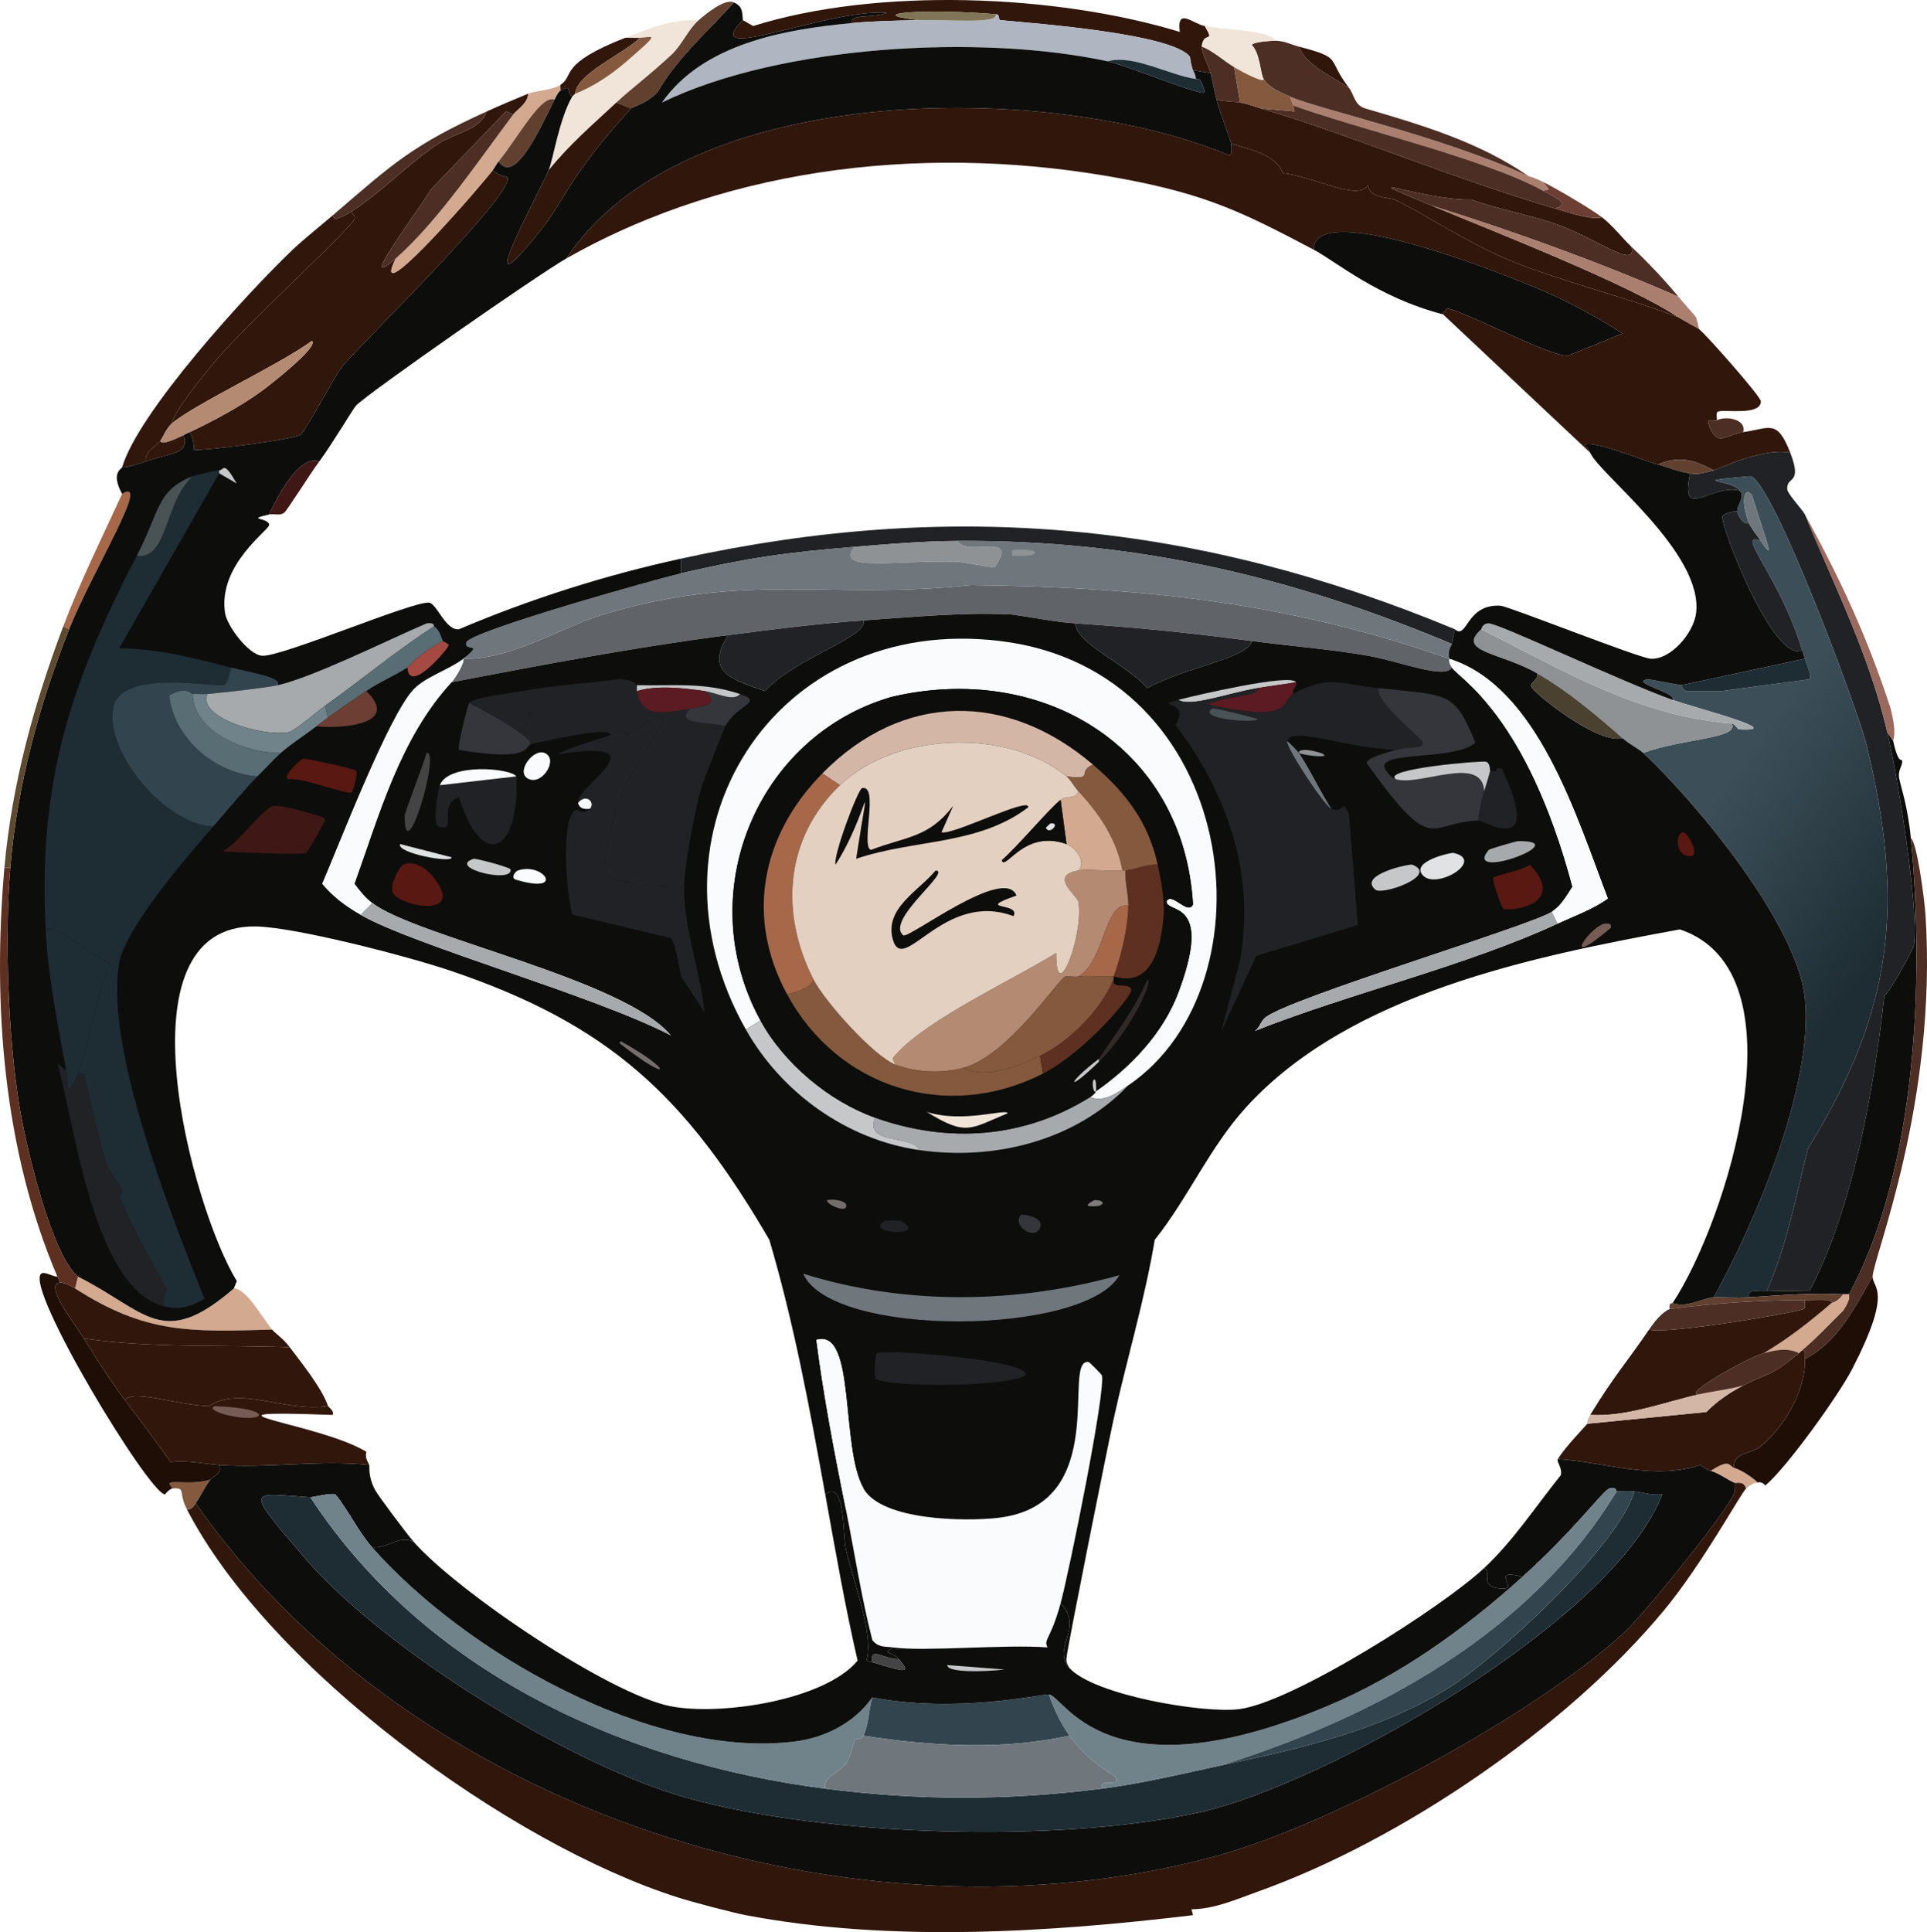 <?xml version="1.0" encoding="UTF-8"?>
<svg id="_Шар_2" data-name="Шар 2" xmlns="http://www.w3.org/2000/svg" xmlns:xlink="http://www.w3.org/1999/xlink" viewBox="0 0 327.49 328.3">
  <defs>
    <style>
      .cls-1 {
        fill: #755d55;
      }

      .cls-1, .cls-2, .cls-3, .cls-4, .cls-5, .cls-6, .cls-7, .cls-8, .cls-9, .cls-10, .cls-11, .cls-12, .cls-13, .cls-14, .cls-15, .cls-16, .cls-17, .cls-18, .cls-19, .cls-20, .cls-21, .cls-22, .cls-23, .cls-24, .cls-25, .cls-26, .cls-27, .cls-28, .cls-29, .cls-30, .cls-31, .cls-32, .cls-33, .cls-34, .cls-35, .cls-36, .cls-37, .cls-38, .cls-39, .cls-40, .cls-41, .cls-42, .cls-43, .cls-44 {
        stroke-width: 0px;
      }

      .cls-2 {
        fill: #4a4131;
      }

      .cls-3 {
        fill: #9b6a5f;
      }

      .cls-4 {
        fill: #ab7f70;
      }

      .cls-5 {
        fill: #736e6a;
      }

      .cls-6 {
        fill: #31160b;
      }

      .cls-7 {
        fill: #624030;
      }

      .cls-8 {
        fill: #596d75;
      }

      .cls-9 {
        fill: #591812;
      }

      .cls-10 {
        fill: #6f777d;
      }

      .cls-11 {
        fill: #1e0e06;
      }

      .cls-12 {
        fill: #5e4931;
      }

      .cls-13 {
        fill: #606368;
      }

      .cls-14 {
        fill: #6c3e34;
      }

      .cls-15 {
        fill: #e4d0c0;
      }

      .cls-16 {
        fill: #a7684a;
      }

      .cls-17 {
        fill: #1e2c34;
      }

      .cls-18 {
        fill: #8e9295;
      }

      .cls-19 {
        fill: #4c2e24;
      }

      .cls-20 {
        fill: #c5c7c9;
      }

      .cls-21 {
        fill: url(#_Градієнт_без_назви_38);
      }

      .cls-22 {
        fill: #495255;
      }

      .cls-23 {
        fill: #afb6c1;
      }

      .cls-24 {
        fill: #b48b72;
      }

      .cls-25 {
        fill: #a44a42;
      }

      .cls-26 {
        fill: #5e3021;
      }

      .cls-27 {
        fill: #3f1815;
      }

      .cls-28 {
        fill: #34363b;
      }

      .cls-29 {
        fill: #7f7b7c;
      }

      .cls-30 {
        fill: #817557;
      }

      .cls-31 {
        fill: #70828a;
      }

      .cls-32 {
        fill: #d3a990;
      }

      .cls-33 {
        fill: #f1e5d9;
      }

      .cls-34 {
        fill: #444445;
      }

      .cls-35 {
        fill: #312927;
      }

      .cls-36 {
        fill: #212225;
      }

      .cls-37 {
        fill: #e1e2e4;
      }

      .cls-38 {
        fill: #a7aaad;
      }

      .cls-39 {
        fill: #5c1b22;
      }

      .cls-40 {
        fill: #d4b6a7;
      }

      .cls-41 {
        fill: #84593e;
      }

      .cls-42 {
        fill: #fafbfd;
      }

      .cls-43 {
        fill: #32444d;
      }

      .cls-44 {
        fill: #0d0d0c;
      }
    </style>
    <linearGradient id="_Градієнт_без_назви_38" data-name="Градієнт без назви 38" x1="-30.45" y1="277.07" x2="32" y2="322.11" gradientTransform="translate(300.46 5.5) scale(.5)" gradientUnits="userSpaceOnUse">
      <stop offset="0" stop-color="#3c4f58"/>
      <stop offset="1" stop-color="#1e2d34"/>
    </linearGradient>
  </defs>
  <g id="_Шар_1-2" data-name="Шар 1">
    <g>
      <path class="cls-6" d="m296.75,252.92c-.92.84-7.39,12.78-14,20.75-16.53,19.92-44.74,39.11-69,47.75-3.64,1.3-7.29,2.95-11.25,3l.25,1c-24.61,2.94-51.52,4.64-76,0-2.26-.43-9.12-2.24-11.5-3-28.66-9.09-69.58-38.95-83.5-66,.76.2,1.18-.56,1.5-1,36.64,52.51,112.22,76.5,173.25,60,19.86-5.37,54.36-24.05,69.5-38,3.47-3.19,17.49-20.56,18.75-23.75.13-.33-.08-1.15,0-1.75.39.16,1.6-.42,2,1Z"/>
      <path class="cls-16" d="m11.75,106.92l-1-.5c2.93-7.73,6.55-15.01,10-22.5,5.05-3.09-5.05,13.09-9,23Z"/>
      <path class="cls-41" d="m35.75,251.42c-.96,1.25-1.63,2.8-2.5,4-.32.44-.74,1.2-1.5,1-1.5-2.92-.05-3.69-2.5-3.5.27-.11-.85-.81-.25-1,.84-.26,4.01.35,6.75-.5Z"/>
      <path class="cls-44" d="m290.75,249.92c1.18.28,2.96,1.57,4,2-.08.6.13,1.42,0,1.75-1.26,3.19-15.28,20.56-18.75,23.75-15.14,13.95-49.64,32.63-69.5,38-61.03,16.5-136.61-7.49-173.25-60,.87-1.2,1.54-2.75,2.5-4,.6-.77,2.02-.89,1.5-2.5,8.47.58,17.04-.9,25.5,0,.1.24-.26,1.92,1,4.25.58,1.08,5.44,7.53,6.5,8.75-2.71-1.05-4.2,1.19-7,1-2.39-2.71-3.97-6.19-6.25-9-.64-.31-4.04.51-4.25.5-10.42-.71-11.41-1.91-1,10.25,13.42,15.68,45.13,35.18,64.75,40.75,23.5,6.67,63.76,7.8,87.5,2.5,20.97-4.68,70-32.13,78.5-54-1.65.25-3.16-.32-4.75-.5-.83-.1-2.15-.08-3,0-.07,0,.05-.86-1.25-.5-1.01.28-6.02,7.16-14.75,15-5.98-1.51-.09,2.28-3.75,2-3.69-.29-1.42-2.89-2.75-3.5,4.97-4.66,8.75-10.48,13-15.75.33-1.23-.77-2.31-.5-2.75,8.09.49,16.15,3.67,24.25,1,.41.36,1.27.89,1.75,1Z"/>
      <path class="cls-36" d="m304.25,76.92c2.17,5.61-.72,3.85-.5,6.25.07.77,2.5,3.34,3,4.25,5.18,12.61,10.83,23.57,14,37,1.71,7.22,5.45,30.3,4.5,36.25-.08.49-3.88,7.68-5,8.5-1.77,15.93-5.34,36.2-12.75,50.25-2.4-.07-4.86-.1-7.25,0,3.42-7.78,4.97-16.04,7-24.25,14.57-23.54,16.5-41.56,10-68.5-1.4-5.81-15.87-44.68-19.75-45.75-11.53,1.01-3.02.44-1.75,2.5-4.58-1.46-10.41,5.45-8.5-3,1.47.32,2.65-.22,4-.5.66-.14,8.29-3.94,13-3Z"/>
      <path class="cls-44" d="m321.75,125.92c.85,3.94,1.47,3.07,1.5,3.25.18.96-.74,1.56-.5,3,.23,1.37,1.46,4.68,2,10.25,2.29,23.78,1.1,55.98-10.5,77.5h-1c-5.38-.29-10.64.16-16,.5-.31-1.46,1.03-.92,3-1,2.39-.1,4.85-.07,7.25,0,7.41-14.05,10.98-34.32,12.75-50.25,1.12-.82,4.92-8.01,5-8.5.95-5.95-2.79-29.03-4.5-36.25l1,1.5Z"/>
      <path class="cls-19" d="m318.25,216.92c-3.11,5.3-5.79,11.02-11.5,14-.02-.78.22-1.53-.5-1.5,2.48-2.08,4.69-4.48,7-6.75,1.38-2.06.93-2.62,1-2.75,11.6-21.52,12.79-53.72,10.5-77.5,1.02.63,2.31,10.27,2.5,13.25,1.99,31.85-8.97,58.14-9,61.25Z"/>
      <path class="cls-3" d="m321.75,125.92l-1-1.5c-3.17-13.43-8.82-24.39-14-37,6.14,11.24,10.46,20.51,14.5,32.75,1.24,4.73.44,5.47.5,5.75Z"/>
      <path class="cls-21" d="m300.25,219.42c-1.97.08-3.31-.46-3,1-1.86.12-5.7-.04-6,0,7.21-13,16.96-36.13,15.5-50.75-1.26-12.54-18.23-33.04-27.5-41.75,6.76-2.48,16.58-2.44,15-5,.62.05,1.04.99,1.25,1,8.65.48-7.47-3.65-11.25-5,.81-1.23-7.45-2.97-4.25-3.5.29-.05,4.69.87,5.75,1,.06,0-.03.43.75,1h6l15-2c.54-.39-.58-2.85-.75-3.5-.13-.48-.34-.99-.5-1.5-3.75-12.42-11.59-20.36-7-18.5,2.75,4.16.65-.6-1.5-7.75-1.18-1.63-2.08.66-.5,4.75-1.01.32-1.96-1.42-2-2-.09-1.19,1.32-2.17.5-3.5-1.27-2.06-9.78-1.49,1.75-2.5,3.88,1.07,18.35,39.94,19.75,45.75,6.5,26.94,4.57,44.96-10,68.5-2.03,8.21-3.58,16.47-7,24.25Z"/>
      <path class="cls-42" d="m180.25,272.42c-1.75,6.35-2.9,5.98-2.25,7.5-7.13-.56-20.96.75-26.25,0-1.28-.18-2.46.07-3.5-1.25-1.88-7.34-3.01-14.83-4.5-22.25,2.65,1.77-.53-2.16,3-3.5,3.14,5.48,17.21,5.61,22.75,5,19.63-2.17,10.81-27.17,15.5-26.5.16.02,2.2,2.1,2.25,2.25.78,2.38-5.65,33.86-7,38.75Z"/>
      <path class="cls-13" d="m246.25,111.92c.09.68.12.91.5,1.5-1.18,2.1-8.8-1.05-14.25-2-6.51-1.13-13.2-1.64-19.75-2.5-10.76-1.41-19.13-2.28-30-3-3.51-.23-7.24-1.02-10.75-1.5-8.47-.43-16.83.44-25.25,1-7.77.52-15.29,1.51-23,2.5-15.74,2.03-31.41,5.02-47,8,.44-.48,2.2-3.14,2-4,8.06.27,16.64-5.37,23.75-7.5,24.42-7.34,38.28-2.42,62.5-5,28.91.35,53.86,2.87,81.25,12.5Z"/>
      <path class="cls-36" d="m247.25,106.92c-.22.83-.32,1.65-.5,2.5-27.57-11.57-54.01-17.7-84-17.5-5.97.04-11.57.51-17.5,1-11.79.97-17.9,1.82-29.5,4.5v-2.5c46.28-10.14,87.87-6.13,131.5,12Z"/>
      <path class="cls-42" d="m76.75,115.92c-8.74,9.49-12.23,22.38-16.5,34.25.96,1.26,1.73,2.26,3,3.25l-2,2c-2.57-1.48-4.59-2.98-6.5-5.25,3.05-7.1,11.29-28.52,15.5-33,2.06-2.19,6.09-3.38,8.5-5.25.2.86-1.56,3.52-2,4Z"/>
      <path class="cls-18" d="m294.25,122.92c1.58,2.56-8.24,2.52-15,5-.65-.61-2.21-1.38-3.5-2.5-4.57-3.99-9.22-7.96-14.5-11-6.2-3.57-13.85-3.63-9.5-7.5,14.19,7.14,26.55,14.68,42.5,16Z"/>
      <path class="cls-36" d="m212.75,108.92c-.5,2.9-11.66,4.55-17.75,8-3.71-4.2-12.06-7.49-12.25-11,10.87.72,19.24,1.59,30,3Z"/>
      <path class="cls-36" d="m146.75,105.42c.81,2.87-11.5,6.27-16.75,12-5.59-1.97-10.27-3.21-6.25-9.5,7.71-.99,15.23-1.98,23-2.5Z"/>
      <path class="cls-38" d="m284.25,118.92c3.78,1.35,19.9,5.48,11.25,5-.21-.01-.63-.95-1.25-1-15.95-1.32-28.31-8.86-42.5-16,.06-.05.16-.99,1.25-1,1.69-.02,22.47,9.87,31.25,13Z"/>
      <path class="cls-36" d="m295.25,86.92c.04.58.99,2.32,2,2,.25.64,1.42,2.12,2,3-4.59-1.86,3.25,6.08,7,18.5-4.68,2.66-14.15-21.52-13.5-22.75.19-.35,1.88-.9,2.5-.75Z"/>
      <path class="cls-17" d="m306.75,111.92c.17.65,1.29,3.11.75,3.5l-15,2h-6c-.78-.57-.69-.99-.75-1l21-4.5Z"/>
      <path class="cls-17" d="m52.75,254.42c19.41,29.63,53.25,45.11,87.5,49.5,16.01,2.05,30.99,2.03,47,0,6.81-.86,13.78-2.56,20.5-4,13.32-2.86,26.49-5.79,38.25-13,8.22-5.04,29.08-24.25,31.75-33.5,1.59.18,3.1.75,4.75.5-8.5,21.87-57.53,49.32-78.5,54-23.74,5.3-64,4.17-87.5-2.5-19.62-5.57-51.33-25.07-64.75-40.75-10.41-12.16-9.42-10.96,1-10.25Z"/>
      <path class="cls-31" d="m63.25,262.92c15.79,17.86,47.44,36,71.75,33,5.25-.65,10.19-3.18,13.25-7.5-.62,2.15-.55,4.42-1.5,6.5-.43.93-1.2.2-1.5.75-.1.19-.72,2.95-1.5,4-1.43,1.93-3.92,2.06-3.5,4.25-34.25-4.39-68.09-19.87-87.5-49.5.21.01,3.61-.81,4.25-.5,2.28,2.81,3.86,6.29,6.25,9Z"/>
      <path class="cls-31" d="m274.75,253.42c-14.66,24.1-40.87,38.22-67,46.5-6.72,1.44-13.69,3.14-20.5,4-.32-1.96,2.66-.15,2.5-1.75-.05-.54-4.28-2.19-8-7.25-1.47-2-2.7-4.65-3.5-7,2.54.06,9.45,17.82,47.25,2,12.43-5.2,23.32-13.09,33.25-22,8.73-7.84,13.74-14.72,14.75-15,1.3-.36,1.18.51,1.25.5Z"/>
      <path class="cls-43" d="m277.75,253.42c-2.67,9.25-23.53,28.46-31.75,33.5-11.76,7.21-24.93,10.14-38.25,13,26.13-8.28,52.34-22.4,67-46.5.85-.08,2.17-.1,3,0Z"/>
      <g>
        <path class="cls-6" d="m204.75,4.42c1.87,3.13-.26.71-.5,3.5-.09,1.01,1.23,3.35,1.5,4.5l-3-.5c-.18-.33-.48-1.7-.5-2.25-2.95-3.98-26.56-5.71-32.25-6.25-.41-.04.04-.93-.75-1-11.52-1-23.5-.17-13,1-3.89.08-7.62.13-11.5.5-.41-1.62,3.44-.75,6-1.75-10.19-.72-32.31,9.14-24.5,1.25l1.75,1c21.04-6.61,51.46-5.42,72.5,1-.56-4.29,2.24-1.36,4.25-1Z"/>
        <path class="cls-23" d="m202.75,11.92c.54,1,.46,1.39.5,1.5-4.54-.65-10.76-4.25-15-3-21.36-4.63-55.58-2.83-75.75,7,7.03-9.99,20.7-12.41,32.25-13.5,3.88-.37,7.61-.42,11.5-.5,5.6-.12,13.29.71,13-1,.79.07.34.96.75,1,5.69.54,29.3,2.27,32.25,6.25.02.55.32,1.92.5,2.25Z"/>
        <path class="cls-27" d="m54.25,78.42c-1.51,2.01-5.54,8.48-6,8.75-.86.51-1.69.06-2.5.25,1.3-2.93,5.18-10.34,8.5-9Z"/>
        <path class="cls-30" d="m169.25,2.42c.29,1.71-7.4.88-13,1-10.5-1.17,1.48-2,13-1Z"/>
        <g>
          <path class="cls-6" d="m87.25,19.42l-1.25-.5-12.75,13.25c-2.88,4.65-12.84,17.77-6,11.75-4.41,9.04,11.76-9.13,16.5-15,1.22,1.14,2.4,1,2.5,1.25,1.17,2.85-24.83,28.15-28,32-1.39,1.68-6.35,11.2-7.25,11.75-2.66,1.03-17.13,2.76-18,2.5-.2-.06.23-1.22-.75-3,4.04-1.9,8.66-4.38,12.25-7,1.38-1.01,9.82-7.58,8.5-8.5-5.46,4.02-19.98,10.78-23.75,14,.06-1.63,5.29-8.17,7.5-10.75,5.77-6.74,23.01-22.39,23.5-24,.19-.63-.49-.74-.5-1.25,5.13-3.27,9.65-8.13,14.75-11.5,2.89-1.91,7.02-2.2,8.25-5.5,2.36-1.07,4.61-2.01,7-3,.06,1.53-2.02,2.87-2.5,3.5Z"/>
          <path class="cls-6" d="m59.75,35.92c0,.51.69.62.5,1.25-.49,1.61-17.73,17.26-23.5,24-2.21,2.58-7.44,9.12-7.5,10.75-.99.84-1.62,2.53-2,3-.89,1.1-2.62,1.62-2.5,3.5-1.28.42-2.64.9-4,1,2.71-9.35,21.34-29.72,29-37,2.05-1.94,4.79-4.09,7-6-.57,1.62,2.16.04,3-.5Z"/>
          <path class="cls-33" d="m118.75,3.42c-1.75,1.54-2.92,4.27-4.5,5.75-3.74,3.52-6.89,5.82-9.5,8.25-4.05,3.77-7.99,7.15-11.5,11.5.73-1.7,1.78-8.71,4-12.5l.5-.5c3.14-1.19,6.24-3.33,8.75-5.5,5.86-5.08,4.52-4.12,2.25-4-.83.05-1.67-.03-2.5,0,4.27-1.67,7.77-3.18,12.5-3Z"/>
          <path class="cls-32" d="m95.25,14.42c-.04.37.07.84,0,1-.04.08-.2-.12-1,1.5-2.29-.83-5.76,5.77-9.5,10.5-.45.57-.67,1.09-1,1.5-4.74,5.87-20.91,24.04-16.5,15,7.19-6.32,14.17-16.77,20-24.5.48-.63,2.56-1.97,2.5-3.5,1.19-.49,4.14-.61,5.5-1.5Z"/>
          <path class="cls-7" d="m124.75.42c-4.5,4.99-9.61,9.35-13,15.25-1.76,1.85-4.32,2.55-4.5,2.75l-2.5-1c2.61-2.43,5.76-4.73,9.5-8.25,1.58-1.48,2.75-4.21,4.5-5.75,1.2-1.05,4.46-3.75,6-3Z"/>
          <path class="cls-19" d="m82.75,18.92c-1.23,3.3-5.36,3.59-8.25,5.5-5.1,3.37-9.62,8.23-14.75,11.5-.84.54-3.57,2.12-3,.5,10.18-8.78,13.54-11.84,26-17.5Z"/>
          <path class="cls-6" d="m108.75,6.42c-2.91,2.85-10.73,6.04-11,9.5l-.5.5c-1-.68.01-2.31-2-1,.07-.16-.04-.63,0-1,2.44-1.6-.44-3.51,11-8,.83-.03,1.67.05,2.5,0Z"/>
          <path class="cls-6" d="m107.25,18.42c-10.54,11.61-11.47,15.78-15,20.25-13.06,16.51-1.21-4.6,1-9.75,3.51-4.35,7.45-7.73,11.5-11.5l2.5,1Z"/>
          <path class="cls-24" d="m32.25,73.42c-.35.16-.65.34-1,.5-.83.38-3.82,1.92-4,1,.38-.47,1.01-2.16,2-3,3.77-3.22,18.29-9.98,23.75-14,1.32.92-7.12,7.49-8.5,8.5-3.59,2.62-8.21,5.1-12.25,7Z"/>
          <path class="cls-7" d="m94.25,16.92c-2.67,5.39-6.81,14.47-9.5,10.5,3.74-4.73,7.21-11.33,9.5-10.5Z"/>
          <path class="cls-6" d="m24.75,78.42c-.12-1.88,1.61-2.4,2.5-3.5.18.92,3.17-.62,4-1,.73,3.23-1.2,2.75-6.5,4.5Z"/>
          <path class="cls-19" d="m87.25,19.42c-5.83,7.73-12.81,18.18-20,24.5-6.84,6.02,3.12-7.1,6-11.75l12.75-13.25,1.25.5Z"/>
          <path class="cls-41" d="m97.75,15.92c.27-3.46,8.09-6.65,11-9.5,2.27-.12,3.61-1.08-2.25,4-2.51,2.17-5.61,4.31-8.75,5.5Z"/>
        </g>
        <g>
          <path class="cls-6" d="m210.75,17.42c1.52.26,2.22.63,3.5,1,14.37,4.17,32.69,11.92,50,17,2.07.61,6.08,2.01,8,1.5,1.95,1.51,3.26,3.36,5,5,1.03,4.11-6.23-1.67-13.25-4-4.58-1.52-9.43-2.39-14-4-7.76.22-22.11-5.37-6.75,1,10.72,4.45,33.68,13.42,42,19-8.26-3.21-20.71-6.39-28.25-9.5-8.09-3.34-15.52-8.48-20-10.5-.68-.31-4.42-.27-4.5-2.5-1.57,2.9-9.33-1.48-14.5-2-1.06-3.14-5.79-4.1-8.75-5-.04-.39-2.12-5.98-2.5-7.5,1.29.36,2.73.28,4,.5Z"/>
          <path class="cls-19" d="m277.25,41.92c2.83,2.67,5.52,5.52,8,8.5-13.68-5.96-27.75-11.04-42-15.5-15.36-6.37-1.01-.78,6.75-1,4.57,1.61,9.42,2.48,14,4,7.02,2.33,14.28,8.11,13.25,4Z"/>
          <path class="cls-4" d="m285.25,50.42c.92,1.11,2.88,3.3,3,3.5.05.09.38,1.4.5,2-.16-.13-2.67-1.45-3.5-2-8.32-5.58-31.28-14.55-42-19,14.25,4.46,28.32,9.54,42,15.5Z"/>
          <path class="cls-4" d="m259.75,29.92c.12.06.6.06,2.5,1l1,1.25-1,.25c-9.34-5.24-31.27-10.48-42.5-14.5l-.5-1.5c5.2,2.24,25.58,6.67,40.5,13.5Z"/>
          <g>
            <path class="cls-19" d="m216.75,6.92c1.68.05,2.5.61,4,1,1.23,3.25,5.6,5.01,8.5,7,.95,1.24.87,2.9,2.75,3.5,9.62,2.81,19.42,5.73,27.75,11.5-14.92-6.83-35.3-11.26-40.5-13.5-1.54-.66-3.55-1.48-4.5-3-.57-.91-.58-4.32-2-5.75.02-.57,3.54-.76,4-.75Z"/>
            <path class="cls-33" d="m216.75,6.92c-.46-.01-3.98.18-4,.75,1.42,1.43,1.43,4.84,2,5.75.2.76-3.2-.92-5-2-1.84-1.11-3.49-2.69-5.5-3.5.24-2.79,2.37-.37.5-3.5,3.51.62,11.62.82,12,2.5Z"/>
            <g>
              <path class="cls-6" d="m229.25,14.92c-2.9-1.99-7.27-3.75-8.5-7,7.62,1.99,4.61,1.94,8.5,7Z"/>
              <path class="cls-14" d="m272.25,36.92c-1.92.51-5.93-.89-8-1.5,2.96-.78-.45-2.13-2-3l1-.25-1-1.25c2.25,1.11,8.2,4.61,10,6Z"/>
            </g>
          </g>
          <path class="cls-6" d="m209.25,24.42c2.96.9,7.69,1.86,8.75,5,5.17.52,12.93,4.9,14.5,2,.08,2.23,3.82,2.19,4.5,2.5,4.48,2.02,11.91,7.16,20,10.5,7.54,3.11,19.99,6.29,28.25,9.5.83.55,3.34,1.87,3.5,2,1.46,1.21,10.48,11.44,10.5,12.25.07,2.5-6.14,1.37-7.25,1.75-.5.17-.12,1.38-.25,1.5-.15.14-1.3-.26-1.5.25,1.43,4.68,2.98,2.17,6,1.75,4.56-.63,5.76-2.28,8,3.5-4.71-.94-12.34,2.86-13,3-3.36-1.79-5.89-2.54-9.5-1-2.01-.51-11.59-4.42-12.5-3.25.42.39.77.69,1,1.25l-25-23.5c-.07-.3.69-1.01.75-1,2.99.48,17.73,8.35,20.5,8l9.25-3.75c-3.59-2.31-7.41-4.42-11.25-6.25-5.34-2.54-41.23-17.2-41.25-8-12.04-6.36-18.21-9.36-32.25-12-31.87-6-66.38-2.62-94.75,13.5,20.13-30.42,82.42-30.2,112.75-17.5.4-.28.3-1.47.25-2Z"/>
          <path class="cls-19" d="m296.25,73.42c-3.02.42-4.57,2.93-6-1.75.2-.51,1.35-.11,1.5-.25,1.59-.82,5.1-.2,4.5,2Z"/>
          <path class="cls-19" d="m209.75,11.42l1,6c-1.27-.22-2.71-.14-4-.5-.36-1.44-.66-3.03-1-4.5-.27-1.15-1.59-3.49-1.5-4.5,2.01.81,3.66,2.39,5.5,3.5Z"/>
          <path class="cls-7" d="m291.25,79.92c-1.35.28-2.53.82-4,.5-1.9-.18-3.69-1.04-5.5-1.5,3.61-1.54,6.14-.79,9.5,1Z"/>
          <path class="cls-19" d="m219.75,17.92c11.23,4.02,33.16,9.26,42.5,14.5,1.55.87,4.96,2.22,2,3-17.31-5.08-35.63-12.83-50-17l5.75.5-.25-1Z"/>
          <path class="cls-41" d="m214.75,13.42c.95,1.52,2.96,2.34,4.5,3l.5,1.5.25,1-5.75-.5c-1.28-.37-1.98-.74-3.5-1l-1-6c1.8,1.08,5.2,2.76,5,2Z"/>
          <path class="cls-44" d="m245.25,53.42c-11.18-2.91-18.26-9.03-22-11,.02-9.2,35.91,5.46,41.25,8,3.84,1.83,7.66,3.94,11.25,6.25l-9.25,3.75c-2.77.35-17.51-7.52-20.5-8-.06,0-.82.7-.75,1Z"/>
        </g>
      </g>
      <path class="cls-10" d="m299.25,91.92c-.58-.88-1.75-2.36-2-3-1.58-4.09-.68-6.38.5-4.75,2.15,7.15,4.25,11.91,1.5,7.75Z"/>
      <path class="cls-43" d="m178.25,287.92c.8,2.35,2.03,5,3.5,7-11.44,2.5-23.49,1.79-35,0,.95-2.08.88-4.35,1.5-6.5,14.29,2.74,28.49-.54,30-.5Z"/>
      <g>
        <path class="cls-44" d="m148.25,282.42c5.69,1.74,6.7,1.99,4.5-.5-.59-.67-1.25-.87-2-1.25l1-.75c5.29.75,19.12-.56,26.25,0-.65-1.52.5-1.15,2.25-7.5,4.04,4.12-1.58,7.61,1.5,11,4.2,4.61,22.62,7.72,28.75,7,9.01-1.05,34.6-17.3,41.75-24,1.33.61-.94,3.21,2.75,3.5,3.66.28-2.23-3.51,3.75-2-9.93,8.91-20.82,16.8-33.25,22-37.8,15.82-44.71-1.94-47.25-2-1.51-.04-15.71,3.24-30,.5-3.06,4.32-8,6.85-13.25,7.5-24.31,3-55.96-15.14-71.75-33,2.8.19,4.29-2.05,7-1,7.29,8.38,33.24,25.95,43.75,28,8.4,1.64,26.09-.97,31.75-7.75-2.16-9.35-3.79-18.82-5.5-28.25,3.45-2.65,2.94,6.77,3.5,9.25,1.27,5.63,4.84,14.61,3.5,19l1,.25Z"/>
        <path class="cls-34" d="m152.75,281.92c2.2,2.49,1.19,2.24-4.5.5-.47-2.68,1.62-.64,4.5-.5Z"/>
        <path class="cls-20" d="m161,282.92l9.75.75c-3.6.43-9.85.55-9.75-.75Z"/>
      </g>
      <path class="cls-18" d="m162.75,91.92c1.71,2.86,10.68-1.76,6.25,4.5-.32.06-5.67-.99-6.5-1-11.3-.18-20.6,1.71-17.25-2.5,5.93-.49,11.53-.96,17.5-1Z"/>
      <g>
        <path class="cls-10" d="m246.75,109.42c-.09.41-.73.8-.5,2.5-27.39-9.63-52.34-12.15-81.25-12.5-24.22,2.58-38.08-2.34-62.5,5-7.11,2.13-15.69,7.77-23.75,7.5,3.7-2.87.1-1.14.5-2.75.46-1.86,32.38-10.8,36.5-11.75,11.6-2.68,17.71-3.53,29.5-4.5-3.35,4.21,5.95,2.32,17.25,2.5.83.01,6.18,1.06,6.5,1,4.43-6.26-4.54-1.64-6.25-4.5,29.99-.2,56.43,5.93,84,17.5Z"/>
        <path class="cls-18" d="m172,93.42c5.26-.36,5.23,1.36,0,1v-1Z"/>
      </g>
      <g>
        <path class="cls-11" d="m9.75,216.92l.5,1c-2.95.16,2.42,6.96,4,9.5,2.24,3.6,4.45,7.11,7,10.5,2.62,3.48,5.25,6.94,7.75,10.5,2.8-.37,5.52.31,8.25.5.52,1.61-.9,1.73-1.5,2.5-2.74.85-5.91.24-6.75.5-.6.19.52.89.25,1-.71.27-1.17,1.01-1.25,1-2.8-.36-23.87-35.12-21-37.5.54-.45,2.05.55,2.75.5Z"/>
        <path class="cls-32" d="m39.75,218.92c2.14.02,4.79,4.95,6.5,7-13.9.39-21.48.74-33.5-7l.5-2c11.62,5.81,14.28,12.57,26.5,2Z"/>
        <path class="cls-6" d="m49.25,228.92c1.99,2.63,5.53,7.06,6.5,10-7.31,1.1-14.9-3.52-20.25,0-5.46-.19-13.08-2.94-14.25-1-2.55-3.39-4.76-6.9-7-10.5,11.6,1.69,23.32,1.03,35,1.5Z"/>
        <path class="cls-6" d="m10.25,217.92c.86.06,1.8.55,2.5,1,12.02,7.74,19.6,7.39,33.5,7,.57.69,1.84,1.46,3,3-11.68-.47-23.4.19-35-1.5-1.58-2.54-6.95-9.34-4-9.5Z"/>
        <g>
          <path class="cls-6" d="m55.75,238.92c.03.08,1.22.99.75,1.5-26.36-.95-2.41,1.31,5.75,6.25-.22,1.15.2,1.55.5,2.25-8.46-.9-17.03.58-25.5,0-2.73-.19-5.45-.87-8.25-.5-2.5-3.56-5.13-7.02-7.75-10.5,1.17-1.94,8.79.81,14.25,1,5.35-3.52,12.94,1.1,20.25,0Z"/>
          <path class="cls-1" d="m36.5,238.92c10.83.41,8.53,3.11,2,1.5-.54-.13-3.32-.95-2-1.5Z"/>
        </g>
      </g>
      <path class="cls-10" d="m181.75,294.92c3.72,5.06,7.95,6.71,8,7.25.16,1.6-2.82-.21-2.5,1.75-16.01,2.03-30.99,2.05-47,0-.42-2.19,2.07-2.32,3.5-4.25.78-1.05,1.4-3.81,1.5-4,.3-.55,1.07.18,1.5-.75,11.51,1.79,23.56,2.5,35,0Z"/>
      <g>
        <path class="cls-32" d="m294.75,249.42c1.29.41,2.99,1.55,4,2.5-.09.07-.79-.1-2,1-.4-1.42-1.61-.84-2-1-1.04-.43-2.82-1.72-4-2,3.35-2.19,3.02-.81,4-.5Z"/>
        <path class="cls-11" d="m318.25,216.92c-.02,1.98,3.54,2.13-3.5,15.75-2.28,4.41-11.13,16.75-14.75,19.75-.24-.44-1-.7-1.25-.5-1.01-.95-2.71-2.09-4-2.5-.49-2.49,2.98-2.5,4.25-3.5,4.15-3.25,7.88-9.57,7.75-15,5.71-2.98,8.39-8.7,11.5-14Z"/>
        <path class="cls-7" d="m313.25,219.92c-1.01,1.44-1.91,1.42-2,1.5.06-.78-2.12-.49-4.5-.5-7.8-.02-15.28.5-23,1.5-.19-1.16.47-.95.5-1,2.43.84,4.77-.74,7-1,.3-.04,4.14.12,6,0,5.36-.34,10.62-.79,16-.5Z"/>
        <path class="cls-6" d="m306.75,230.92c.13,5.43-3.6,11.75-7.75,15-1.27,1-4.74,1.01-4.25,3.5-.98-.31-.65-1.69-4,.5-.48-.11-1.34-.64-1.75-1-8.1,2.67-16.16-.51-24.25-1,1.33-2.17,4.79-5.67,5-6l20.25-2c1.74-1.81,4.04-3.37,6.25-4.5,5.11-2.62,3.97-1.08,9.5-5.5.03-.02.11-.17.5-.5.72-.03.48.72.5,1.5Z"/>
        <path class="cls-32" d="m314.25,219.92c-.07.13.38.69-1,2.75-2.31,2.27-4.52,4.67-7,6.75-.39.33-.47.48-.5.5-1.95-.98-4.03-.53-6,0,4.35-2.61,7.66-5.21,11.5-8.5.09-.08.99-.06,2-1.5h1Z"/>
        <path class="cls-6" d="m311.25,221.42c-3.84,3.29-7.15,5.89-11.5,8.5-2.65.71-14.16,7.17-11,7-6.06,1.36-12.28,3.85-18.5,3.5,4.12-6.74,6.27-9.02,10-14.5,2.98.87,25.03-2.9,26.25-3.5.45-.22.2-1.05.25-1.5,2.38,0,4.56-.28,4.5.5Z"/>
        <path class="cls-19" d="m306.75,220.92c-.05.45.2,1.28-.25,1.5-1.22.6-23.27,4.37-26.25,3.5.82-1.21,2.13-2.91,3.5-3.5,7.72-1,15.2-1.52,23-1.5Z"/>
        <path class="cls-40" d="m296.25,235.42c-2.21,1.13-4.51,2.69-6.25,4.5l-20.25,2c.04-.07-.16-.42.5-1.5,6.22.35,12.44-2.14,18.5-3.5,2.48-.56,5.04-.8,7.5-1.5Z"/>
        <path class="cls-19" d="m305.75,229.92c-5.53,4.42-4.39,2.88-9.5,5.5-2.46.7-5.02.94-7.5,1.5-3.16.17,8.35-6.29,11-7,1.97-.53,4.05-.98,6,0Z"/>
      </g>
      <g>
        <path class="cls-44" d="m126.25,3.42c-7.81,7.89,14.31-1.97,24.5-1.25-2.56,1-6.41.13-6,1.75-11.55,1.09-25.22,3.51-32.25,13.5,20.17-9.83,54.39-11.63,75.75-7,3.5.76,16.09,6.02,16.5,5.25-.75-3.06-1.45-2.12-1.5-2.25-.04-.11.04-.5-.5-1.5l3,.5c.34,1.47.64,3.06,1,4.5.38,1.52,2.46,7.11,2.5,7.5.05.53.15,1.72-.25,2-30.33-12.7-92.62-12.92-112.75,17.5-4.81,2.73-33.59,22.78-35.75,25-.4.41-4.32,6.93-6.25,9.5-3.32-1.34-7.2,6.07-8.5,9-4.14.95-.13.47,0,1.75.09.87-8.75,6.76-7.5,15,.32,2.12,3.9,7,6.25,7.25,3.18.33,26.21-9.55,28.5-9,1.29.31,2.8,4.78,5,4.5,12.15-5.16,24.86-9.18,37.75-12v2.5c-4.12.95-36.04,9.89-36.5,11.75-.4,1.61,3.2-.12-.5,2.75-2.41,1.87-6.44,3.06-8.5,5.25-4.21,4.48-12.45,25.9-15.5,33,1.91,2.27,3.93,3.77,6.5,5.25,9.05,5.22,39.84,13.77,52.75,20.5-7.96-9.58-43.39-16.78-50.75-22.5-1.27-.99-2.04-1.99-3-3.25,4.27-11.87,7.76-24.76,16.5-34.25,15.59-2.98,31.26-5.97,47-8-4.02,6.29.66,7.53,6.25,9.5,5.25-5.73,17.56-9.13,16.75-12,8.42-.56,16.78-1.43,25.25-1,3.51.48,7.24,1.27,10.75,1.5.19,3.51,8.54,6.8,12.25,11,6.09-3.45,17.25-5.1,17.75-8,6.55.86,13.24,1.37,19.75,2.5,5.45.95,13.07,4.1,14.25,2,1.16,1.83,12.66,7.91,20.5,37.25-1.05,1.59-1.85,3.14-3.5,4.25-3.48,2.34-44.71,14.67-48.75,18-.77.64-.88,1.68-1.75,2.25,16.26-6.44,35.89-11.01,51.5-18.25,2.88-1.34,5.88-2.38,8.5-4.25-5.29-13.71-11.87-36.03-27-40.75-.23-1.7.41-2.09.5-2.5.18-.85.28-1.67.5-2.5,2.12,1.87,1.89-4.36,7.75-4,1.35.08,23.38,8.84,25.5,9,3.43.25,7.34-4.39,7.75-7.75,1.26-10.29-16.53-23.68-18-27.25-.23-.56-.58-.86-1-1.25.91-1.17,10.49,2.74,12.5,3.25,1.81.46,3.6,1.32,5.5,1.5-1.91,8.45,3.92,1.54,8.5,3,.82,1.33-.59,2.31-.5,3.5-.62-.15-2.31.4-2.5.75-.65,1.23,8.82,25.41,13.5,22.75.16.51.37,1.02.5,1.5l-21,4.5c-1.06-.13-5.46-1.05-5.75-1-3.2.53,5.06,2.27,4.25,3.5-8.78-3.13-29.56-13.02-31.25-13-1.09.01-1.19.95-1.25,1-4.35,3.87,3.3,3.93,9.5,7.5.3,1.09-1.21,1.41-1,2.25.22.9,11.19,9.86,15.5,8.75,1.29,1.12,2.85,1.89,3.5,2.5,9.27,8.71,26.24,29.21,27.5,41.75,1.46,14.62-8.29,37.75-15.5,50.75-2.23.26-4.57,1.84-7,1,9-13.58,22.79-56.26,1.25-63.5-24.8,4.55-56.1,10.82-73.75,30.25-6.22,6.85-9.79,15.34-15.5,22.5-1.72,10.3-4.77,20.31-7,30.5-1.07,4.91-7.79,38.45-8,40.5-.09.87.15,1.08.5,1.75-3.08-3.39,2.54-6.88-1.5-11,1.35-4.89,7.78-36.37,7-38.75-.05-.15-2.09-2.23-2.25-2.25-4.69-.67,4.13,24.33-15.5,26.5-5.54.61-19.61.48-22.75-5-4.02-7.02-1.25-27.28-8-25.25,1.24,9.66,3.08,19.21,5,28.75,1.49,7.42,2.62,14.91,4.5,22.25,1.04,1.32,2.22,1.07,3.5,1.25l-1,.75c.75.38,1.41.58,2,1.25-2.88-.14-4.97-2.18-4.5.5l-1-.25c1.34-4.39-2.23-13.37-3.5-19-.56-2.48-.05-11.9-3.5-9.25-2.64-14.59-5.29-29-9.5-43.25-14.24-24.41-27.18-36.61-54.25-45.75-7.21-2.44-26.26-7.38-33-7.5-24.06-.41-10.76,48.14-3.25,60.25l-.5,1.25c-12.22,10.57-14.88,3.81-26.5-2-4.63-3.84-9-22.95-10-29.25-1.88-11.82-2.49-28.35-1.5-40.25,1.15-13.86,4.87-27.6,10-40.5,3.95-9.91,14.05-26.09,9-23-1.98-3.61-.07-4.26,0-4.5,1.36-.1,2.72-.58,4-1,5.3-1.75,7.23-1.27,6.5-4.5.35-.16.65-.34,1-.5.98,1.78.55,2.94.75,3,.87.26,15.34-1.47,18-2.5.9-.55,5.86-10.07,7.25-11.75,3.17-3.85,29.17-29.15,28-32-.1-.25-1.28-.11-2.5-1.25.33-.41.55-.93,1-1.5,2.69,3.97,6.83-5.11,9.5-10.5.8-1.62.96-1.42,1-1.5,2.01-1.31,1,.32,2,1-2.22,3.79-3.27,10.8-4,12.5-2.21,5.15-14.06,26.26-1,9.75,3.53-4.47,4.46-8.64,15-20.25.18-.2,2.74-.9,4.5-2.75,3.39-5.9,8.5-10.26,13-15.25,1.29.62,1.4,1.27,1.5,3Z"/>
        <g>
          <path class="cls-26" d="m1.75,147.42c-.99,11.9-.38,28.43,1.5,40.25,1,6.3,5.37,25.41,10,29.25l-.5,2c-.7-.45-1.64-.94-2.5-1l-.5-1C.55,195.38-1.29,170.63.75,147.42h1Z"/>
          <path class="cls-12" d="m11.75,106.92c-5.13,12.9-8.85,26.64-10,40.5H.75c1.24-14.06,5.02-27.84,10-41l1,.5Z"/>
          <path class="cls-17" d="m37.25,79.92v.5l-17,29.75c6.51,0,12.71,1.65,19,3.25-.22.8-.45,2.63-1.25,3-.95.43-17.41-2.88-18.75,3.75-1.54,7.62,8.93,20.07,17,20.25-4.37,5.03-14.94,17.17-16,23.25-2.48,14.3,8.86,42.92,14.5,57-2.44,1.41-4.31,1.97-7,1.25-.31-1.55.6-2.3.5-2.75-.2-.87-5.58-9.81-8-16-.02-.05.72-.43.5-1-.17-.44-2.26-3.33-2.5-4-1.68-4.66-3.62-14.8-4-15.5-.22-.41-.65-.25-1-.25,1.33-3.33,3.28-14.05,5.5-18.75-4.22-1.75-7.88-6.07-11-5.75-1.26-25.09,4.15-41.67,15.5-63.5,5.29.81,4.62-9.04,9.5-13.5.61-.24,3.75-.97,4.5-1Z"/>
          <path class="cls-43" d="m47.25,116.42c-1.88.43-9.37,1.27-12,1.5-.82.07-1.68-.07-2.5,0-.2.02-1.09-1.46-4,.25.88,7.51,7.95,13.25,15,13.75-1.83,1.81-5.46,6.15-7.5,8.5-8.07-.18-18.54-12.63-17-20.25,1.34-6.63,17.8-3.32,18.75-3.75.8-.37,1.03-2.2,1.25-3,3.66.93,8.66,1.64,8,3Z"/>
          <path class="cls-42" d="m264.75,156.92l-1-2c1.65-1.11,2.45-2.66,3.5-4.25-7.84-29.34-19.34-35.42-20.5-37.25-.38-.59-.41-.82-.5-1.5,15.13,4.72,21.71,27.04,27,40.75-2.62,1.87-5.62,2.91-8.5,4.25Z"/>
          <path class="cls-38" d="m73.75,106.42c-6.4,4.16-12.32,9.08-18.5,13.5-1.38.99-5.22,4.32-6.25,4.5-4.44.77-15.46-2.47-13.75-6.5,2.63-.23,10.12-1.07,12-1.5,6.09-1.41,18.67-7.68,25.25-10.5,1.45-.21,1.19.47,1.25.5Z"/>
          <path class="cls-36" d="m11.25,181.92c.22,1.18.15,1.86.25,3,.62.25,1.57-2.04,1.75-2.5.35,0,.78-.16,1,.25.38.7,2.32,10.84,4,15.5.24.67,2.33,3.56,2.5,4,.22.57-.52.95-.5,1,2.42,6.19,7.8,15.13,8,16,.1.45-.81,1.2-.5,2.75-11.9-3.16-15.06-30.99-18-41.25l1.5,1.25Z"/>
          <path class="cls-10" d="m136.5,216.42c17.37,5.42,36.26,5.13,53.75.25-5.83,10.32-48.94,10.71-53.75-.25Z"/>
          <path class="cls-17" d="m13.25,182.42c-.18.46-1.13,2.75-1.75,2.5-.1-1.14-.03-1.82-.25-3-1.44-7.87-3.1-15.99-3.5-24,3.12-.32,6.78,4,11,5.75-2.22,4.7-4.17,15.42-5.5,18.75Z"/>
          <path class="cls-38" d="m61.25,155.42l2-2c7.36,5.72,42.79,12.92,50.75,22.5-12.91-6.73-43.7-15.28-52.75-20.5Z"/>
          <path class="cls-38" d="m263.75,154.92l1,2c-15.61,7.24-35.24,11.81-51.5,18.25.87-.57.98-1.61,1.75-2.25,4.04-3.33,45.27-15.66,48.75-18Z"/>
          <path class="cls-36" d="m149,229.92c1.06-.75,26.53,1.19,25.25,3.75-3.06,2.13-24.56,2.05-25.5.5-.11-.19-.11-4,.25-4.25Z"/>
          <path class="cls-36" d="m74.75,133.42l13-1.5c.7,12.49-5.7,16.56-9.75,3.5-3.78,1.44-.13,6.14-3.5,5-1.03-.35-.12-6.03.25-7Z"/>
          <path class="cls-42" d="m146.75,252.92c-3.53,1.34-.35,5.27-3,3.5-1.92-9.54-3.76-19.09-5-28.75,6.75-2.03,3.98,18.23,8,25.25Z"/>
          <path class="cls-8" d="m32.75,117.92c.03,6.52,9.31,10.17,15,10-1.12,1-2.79,2.8-4,4-7.05-.5-14.12-6.24-15-13.75,2.91-1.71,3.8-.23,4-.25Z"/>
          <path class="cls-27" d="m46.5,136.92c1.13-.21,8.57,1.73,8.75,2.25.11.31-2.94,5.63-3.25,5.75-1.07.41-11.74-.12-14.25-.25,2.38-.97,6.98-7.41,8.75-7.75Z"/>
          <path class="cls-31" d="m35.25,117.92c-1.71,4.03,9.31,7.27,13.75,6.5,1.03-.18,4.87-3.51,6.25-4.5l.5,2c-.66.5-1.35.99-2,1.5-1.92,1.51-4.21,2.9-6,4.5-5.69.17-14.97-3.48-15-10,.82-.07,1.68.07,2.5,0Z"/>
          <path class="cls-28" d="m88.25,124.42c.76.56,1.63,1.06,2,2-1.08.23.42,3.13-12.25,1-.36-.2,1.47-7.7,1.75-8,2.87,1.52,5.89,3.07,8.5,5Z"/>
          <path class="cls-8" d="m75.25,108.92c-4.54,2.51-5.68,4.29-6,4.5-2.18,1.41-4.75,2.46-7,4-2.15,1.47-4.43,2.93-6.5,4.5l-.5-2c6.18-4.42,12.1-9.34,18.5-13.5.82.44,1.21,1.67,1.5,2.5Z"/>
          <path class="cls-2" d="m275.75,125.42c-4.31,1.11-15.28-7.85-15.5-8.75-.21-.84,1.3-1.16,1-2.25,5.28,3.04,9.93,7.01,14.5,11Z"/>
          <path class="cls-9" d="m260,146.92c6.51,6.86-3.47,8.01-4.5,7.5-.31-.15-1.93-4.87-1.75-5.25.17-.36,5.4-1.44,6.25-2.25Z"/>
          <path class="cls-9" d="m68.5,146.92c3.3-1.4,6.72,3.68,6.75,5.25.06,3.24-7.68,1.36-8.5-.5-.61-1.38,1.26-4.54,1.75-4.75Z"/>
          <path class="cls-9" d="m51.5,128.92c.45-.09,8.66,1.69,9,2,.47.42-.58,3.66-.75,3.75-.77.39-8.72-2.71-10.75-2.25-1.2-.51,2.26-3.45,2.5-3.5Z"/>
          <path class="cls-36" d="m88.75,117.42c1.38,2.6,2.05,5.23-.5,7-2.61-1.93-5.63-3.48-8.5-5,.88-.95,7.22-1.67,9-2Z"/>
          <path class="cls-22" d="m23.25,94.42c3.97-7.63,3.33-11.09,9.5-13.5-4.88,4.46-4.21,14.31-9.5,13.5Z"/>
          <path class="cls-14" d="m53.75,123.42c.65-.51,1.34-1,2-1.5,2.07-1.57,4.35-3.03,6.5-4.5,5.91,5.72-4.19,6.41-8.5,6Z"/>
          <g>
            <path class="cls-28" d="m237.25,132.42c4.21,1.19,14.55-4.27,15,2-.43,1.6-.91,3.33-1,5-8.79.31-7.48,6.27-19-9.75.04-.96,3.46-1.8,5-2.25,2.57-.76,4.64-.11,4.5-1.25.03-.6-8.11-6.85-7.5-9.25,12.1,1.28,12.85.52,16.5,9.25-3.41,3.02-15.33,1.49-15.5,4-.04.54,1.1,1.99,2,2.25Z"/>
            <path class="cls-36" d="m251.25,139.42c.09-1.67.57-3.4,1-5,.32-1.18.74-2.31,1-3.5,1.82.67.42-.91,2-.25,7.23,15.27-3.15,8.72-4,8.75Z"/>
            <path class="cls-20" d="m253.25,130.92c-.26,1.19-.68,2.32-1,3.5-.45-6.27-10.79-.81-15-2-2.66-1.76,14.44-3.18,15.25-3,.81.18.67,1.47.75,1.5Z"/>
          </g>
          <path class="cls-17" d="m203.25,13.42c.05.13.75-.81,1.5,2.25-.41.77-13-4.49-16.5-5.25,4.24-1.25,10.46,2.35,15,3Z"/>
          <path class="cls-42" d="m87.75,131.92l-13,1.5c1.47-3.83,12.03-2.92,13-1.5Z"/>
          <path class="cls-37" d="m247,144.92c5.54,1.23-3,6.43-5.25,3.75-1.97-2.34,4.88-3.83,5.25-3.75Z"/>
          <path class="cls-34" d="m72.5,127.92c2.46-.6-3.68,20.36-3.75,10.75,0-.57,3.29-8.99,3.75-10.75Z"/>
          <path class="cls-20" d="m240,146.92c4.64,1.78-5.02,5.26-6.25,4.25-3.07-2.52,5.81-4.42,6.25-4.25Z"/>
          <path class="cls-38" d="m258,142.92c9.99-.14-9.63,7.04-5,1.5.17-.2,4.74-1.5,5-1.5Z"/>
          <path class="cls-20" d="m220.25,115.92c-2.16.39-4.34.62-6.5,1-5.54.98-11.39,3.26-13.5,2,2.4-.65,19.21-4.58,20-3Z"/>
          <path class="cls-25" d="m69.25,113.42c.32-.21,1.46-1.99,6-4.5.02.06,1.05.46,1,.75-.1.52-6.73,8.52-7,3.75Z"/>
          <path class="cls-42" d="m92.5,127.92c2.47.92-.16,5.35-2.5,4.5-2.61-.94.52-5.24,2.5-4.5Z"/>
          <path class="cls-20" d="m80.5,145.92c.31-.1,5.43,1.24,6.25,1.75.66,2.59-10.93-.23-6.25-1.75Z"/>
          <path class="cls-37" d="m68,143.42l8.75,2.25c.22,1.07-9.47-.72-8.75-2.25Z"/>
          <path class="cls-42" d="m88,147.92c4.37-1.53,8.33,4.21-.5,1.5-.64-.45.11-1.36.5-1.5Z"/>
          <path class="cls-28" d="m173.5,206.42c.15-.18,4.08.3,3.25,2.25-.91,2.15-4.84-.34-3.25-2.25Z"/>
          <path class="cls-9" d="m286,141.42c.72-.13,2.87,3.72,1.5,4-2.67.55-2.9-3.75-1.5-4Z"/>
          <path class="cls-1" d="m273,156.92c.61.05.86-.02.75.75-9.28,7.83-3.07-.95-.75-.75Z"/>
          <path class="cls-36" d="m150.5,207.42c.11-.06,2.39-.06,2.5,0,5.31,2.85-6.78,2.22-2.5,0Z"/>
          <path class="cls-5" d="m105.5,176.92c8.9,4.89,8.83,7.43,0,.5l-.25-.25.25-.25Z"/>
          <path class="cls-20" d="m37.25,80.42v-.5c.89-.04.66-1.78,3,2.25l-3-1.75Z"/>
          <path class="cls-5" d="m140.5,203.92c1.34-.27,3.83.18,3.25,1.25-.39.72-3.16-.45-3.25-1.25Z"/>
          <g>
            <path class="cls-36" d="m108.25,116.42c.03.32-.06.69,0,1,.79,4.07,3.17,4.04,9,3-2.82,2.89,3.59,2.17,6,3-.26.49-3.79,9.55-4,10.25-1.09,3.58-3.01,13.62-3,17.25-2.15-.26-12.17-.75-13-2.25-1.13-2.05.99-9.79,2-12.5,3.62-9.77,14.17-19.52,1.25-11.25-.26-1.54-1.57-.39-2.75,0,.11-1.54-9.09.57-13.5,1.5-.37-.94-1.24-1.44-2-2,2.55-1.77,1.88-4.4.5-7,5.4-.99,10.83-1.26,16.25-2,2.82-.05,3.08,1,3.25,1Z"/>
            <path class="cls-36" d="m116.25,150.92c.02,7.15,2.81,14.18,3.5,21.25-.86-1.74-3.69-5.61-4-6.25-.15-.3-.85-5.39-1.75-6.5l-16.75-4c-.86-2.99-2.09-15.98.5-17.75.49-.33,1.27.98,2.5-.25.99-1-.61-2.71-2-1-.57-2.77,14.79-11.09-3.5-8.25,2.44-1.31,5.76-2.17,9-3.25,1.18-.39,2.49-1.54,2.75,0,12.92-8.27,2.37,1.48-1.25,11.25-1.01,2.71-3.13,10.45-2,12.5.83,1.5,10.85,1.99,13,2.25Z"/>
            <path class="cls-44" d="m115.75,165.92c-5.55-1.39-16.89-4.89-18.5-10.5l16.75,4c.9,1.11,1.6,6.2,1.75,6.5Z"/>
            <path class="cls-42" d="m100.25,137.42c-.85.12-1.79.01-2-1,1.39-1.71,2.99,0,2,1Z"/>
          </g>
          <path class="cls-18" d="m220.75,127.92c-.12-1.21,5.04.15,4.25.5-.67.3-4.23-.28-4.25-.5Z"/>
          <path class="cls-29" d="m186,203.92c2.22-.03,1.71,1.35-1,1-.62-.18.93-1,1-1Z"/>
          <g>
            <path class="cls-36" d="m234.25,116.92c-.61,2.4,7.53,8.65,7.5,9.25.14,1.14-1.93.49-4.5,1.25-8-.2-17.78-4.12-18.5-1.5-.27,1,6.31,11.01,7.5,11.5,2.32.96,1.46-1.92,3,.75l1.5,19-17.25,5.25-6,13,3.25-12.25c2.62-14.74-2.25-28.54-11-40,2.91-4.39-4.21-2.97.5-4.25,2.11,1.26,7.96-1.02,13.5-2,.36,1.56-4.59,1.08-8.5,2.75,14.93,3.3,12.32-.55,14.5-1.75,6.03-3.32,7.94-1.69,14.5-1Z"/>
            <path class="cls-39" d="m220.25,115.92c.33.65-.77,1.27-.5,2-2.18,1.2.43,5.05-14.5,1.75,3.91-1.67,8.86-1.19,8.5-2.75,2.16-.38,4.34-.61,6.5-1Z"/>
            <path class="cls-10" d="m220.75,127.92c1.97,2.97,3.58,6.47,5.5,9.5-1.19-.49-7.77-10.5-7.5-11.5.46.31,1.92,1.88,2,2Z"/>
            <path class="cls-22" d="m206,120.42c.33-.22,6.74,1.43,7.75,1.75-.12.76-10.43.02-7.75-1.75Z"/>
          </g>
          <g>
            <path class="cls-28" d="m125.75,117.92c4.24,1.41-.51,1.73-2.5,5.5-2.41-.83-8.82-.11-6-3,2.91-.52,4.99-.81,2.5-3,1.99.27,4.92,1.88,6,.5Z"/>
            <path class="cls-20" d="m125.75,117.92c-1.08,1.38-4.01-.23-6-.5-3.62-.5-7.95-1.04-11.5,0-.06-.31.03-.68,0-1,6.09.16,11.28-.57,17.5,1.5Z"/>
            <path class="cls-39" d="m119.75,117.42c2.49,2.19.41,2.48-2.5,3-5.83,1.04-8.21,1.07-9-3,3.55-1.04,7.88-.5,11.5,0Z"/>
          </g>
          <g>
            <path class="cls-42" d="m191.75,184.42c-1.99,1.35-4.18,2.95-6.5,2,.84-.52.94-.96,1-1,5.92-4.12,11.41-9.85,14-16.75,6.03-16.04-1.99-13.37-2-15.5.84-1.75,3.66,2.47,4.5.5-1.58-26.97-25.82-41.26-51.25-35.25-22.81,6.58-34.1,33.37-22.25,55l-2.5,1.5c-18.78-33.31,4.72-70.69,43.25-66,40.86,4.97,46.98,58.36,21.75,75.5Z"/>
            <path class="cls-38" d="m191.75,184.42c-9.04,9.47-22.85,12.82-35.5,11-1.1-2.64-9.55-.89-7.5-5.5,12.43,4.41,25.28,3.5,36.5-3.5,2.32.95,4.51-.65,6.5-2Z"/>
            <path class="cls-20" d="m148.75,189.92c-2.05,4.61,6.4,2.86,7.5,5.5-12.36-1.78-23.43-9.74-29.5-20.5l2.5-1.5c3.99,7.29,11.68,13.73,19.5,16.5Z"/>
            <g>
              <path class="cls-44" d="m186.25,185.42c.09-.1.08-2-.25-2-.55,0-.24,2.53.25,2-.06.04-.16.48-1,1-11.22,7-24.07,7.91-36.5,3.5-7.82-2.77-15.51-9.21-19.5-16.5-11.85-21.63-.56-48.42,22.25-55,25.43-6.01,49.67,8.28,51.25,35.25-.84,1.97-3.66-2.25-4.5-.5,0,2.13,8.03-.54,2,15.5-2.59,6.9-8.08,12.63-14,16.75Z"/>
              <g>
                <path class="cls-33" d="m157.5,188.92c6.11,2.01,13.6-.64,13.75.25-6.25,2.53-6.93,4.02-13.75-.25Z"/>
                <path class="cls-35" d="m186.75,180.42v-.5c2.95-4.47,6.25-8.72,8.25-13.5,1.07.47-3.24,9.15-8.25,14Z"/>
                <path class="cls-20" d="m186.75,180.42c-5.78,5.59-5.36,3.54,0-.5v.5Z"/>
                <path class="cls-20" d="m186.25,185.42c-.49.53-.8-2-.25-2,.33,0,.34,1.9.25,2Z"/>
                <g>
                  <path class="cls-40" d="m185.75,129.92c-2.84,1.23.46,2.68-4.5,2-10.09-8.26-29.11-7.53-38.5,1.5l-3-2c13.67-13.9,31.47-13.92,46-1.5Z"/>
                  <path class="cls-41" d="m152.25,180.92c3.47,1.28,7.72,1.53,11.5.5,3.54,2,9.22-.17,13-2l.5,3c-16.26,8.3-34.85,2.49-43.5-13.5,1.63-.3,4.08-1.09,4.5-2.5,1.9,3.73,10.31,13.14,14,14.5Z"/>
                  <path class="cls-16" d="m142.75,133.42c-9.34,8.98-10.27,21.66-4.5,33-.42,1.41-2.87,2.2-4.5,2.5-7.13-13.18-4.3-27.03,6-37.5l3,2Z"/>
                  <path class="cls-41" d="m183.25,165.92c1.58-.22,4.09.06,6,0-.06.15.06.36,0,.5-2.09,5.14-7.46,10.56-12.5,13-3.78,1.83-9.46,4-13,2,7.58-2.06,16.15-15.09,17.25-15.5.41-.15,1.47.11,2.25,0Z"/>
                  <path class="cls-26" d="m196.75,146.92c.58,2.6,1.21,6.14,1,8.75-1.09,13.46-7.71,10.22-8.5,10.25,1.29-3.39,2.46-8.43,2.5-12,.03-2.1-.59-3.92-.5-6,1.38-.12,3.86-1.15,5.5-1Z"/>
                  <path class="cls-41" d="m185.75,129.92c5.54,4.73,9.39,9.7,11,17-1.64-.15-4.12.88-5.5,1-.17.01-.33-.01-.5,0-.92-5.21-3.92-9.69-7.5-13.5-.64-.68-1.31-1.93-2-2.5,4.96.68,1.66-.77,4.5-2Z"/>
                  <path class="cls-26" d="m177.25,182.42l-.5-3c5.04-2.44,10.41-7.86,12.5-13-.4,1.81,2.67.36,3,1.75.24,1.01-7.96,10.66-15,14.25Z"/>
                  <path class="cls-24" d="m183.25,147.92c1.86-.3,5.13.18,7.5,0,.17-.01.33.01.5,0-.09,2.08.53,3.9.5,6-4.07-.87-3.97,9.51-8.5,12-.78.11-1.84-.15-2.25,0-1.1.41-9.67,13.44-17.25,15.5-3.78,1.03-8.03.78-11.5-.5-.78-1.18-.6-1.08.25-2,5.39-5.88,19.72-12.48,27-17-.07,9.59,4.77-3.25,3.75-8.75-.18-.97-5.05-4.43,0-5.25Z"/>
                  <path class="cls-16" d="m191.75,153.92c-.04,3.57-1.21,8.61-2.5,12-1.91.06-4.42-.22-6,0,4.53-2.49,4.43-12.87,8.5-12Z"/>
                  <path class="cls-32" d="m190.75,147.92c-2.37.18-5.64-.3-7.5,0,1.47-1.51-.56-3.98-2-4.5l-1-7.5c1.23-.87,2.6-.03,3-1.5,3.58,3.81,6.58,8.29,7.5,13.5Z"/>
                  <g>
                    <path class="cls-15" d="m181.25,131.92c.69.57,1.36,1.82,2,2.5-.4,1.47-1.77.63-3,1.5-1.61,1.14-7.58,8.22-10,10.25.57,1.92,3.78-5.35,11-2.75,1.44.52,3.47,2.99,2,4.5-5.05.82-.18,4.28,0,5.25,1.02,5.5-3.82,18.34-3.75,8.75-7.28,4.52-21.61,11.12-27,17-.85.92-1.03.82-.25,2-3.69-1.36-12.1-10.77-14-14.5-5.77-11.34-4.84-24.02,4.5-33,9.39-9.03,28.41-9.76,38.5-1.5Z"/>
                    <path class="cls-44" d="m146.5,133.92c2.94-.7-.26,9.84,1.5,10.5,5.95-2.3,9.78-1.99,14-7.5l-2,4.5c1.93.55,15.01-6.15,14.75-4.25-8.56,6.51-19.32,5.39-29.25,8.75,2.66-17.3,2-7.55-3.5,1-.48-1.44,3.82-12.84,4.5-13Z"/>
                    <path class="cls-44" d="m159,147.92c2.9,0-8.6,8.42-5.5,11,.86.72,17.21-11.96,19.25-6.75-7.4,2.59.79,1.08-.5,3.5-11.86-4.44-18.72,10.18-20.5,4-1.53-5.29,4.37-8.28,7.25-11.75Z"/>
                  </g>
                  <g>
                    <path class="cls-44" d="m181.25,143.42c-7.22-2.6-10.43,4.67-11,2.75,2.42-2.03,8.39-9.11,10-10.25l1,7.5Z"/>
                    <path class="cls-37" d="m178.5,139.92c1.88-.27-.16,2.08-.75.75-.02-.05.7-.74.75-.75Z"/>
                  </g>
                </g>
              </g>
            </g>
          </g>
        </g>
      </g>
    </g>
  </g>
</svg>